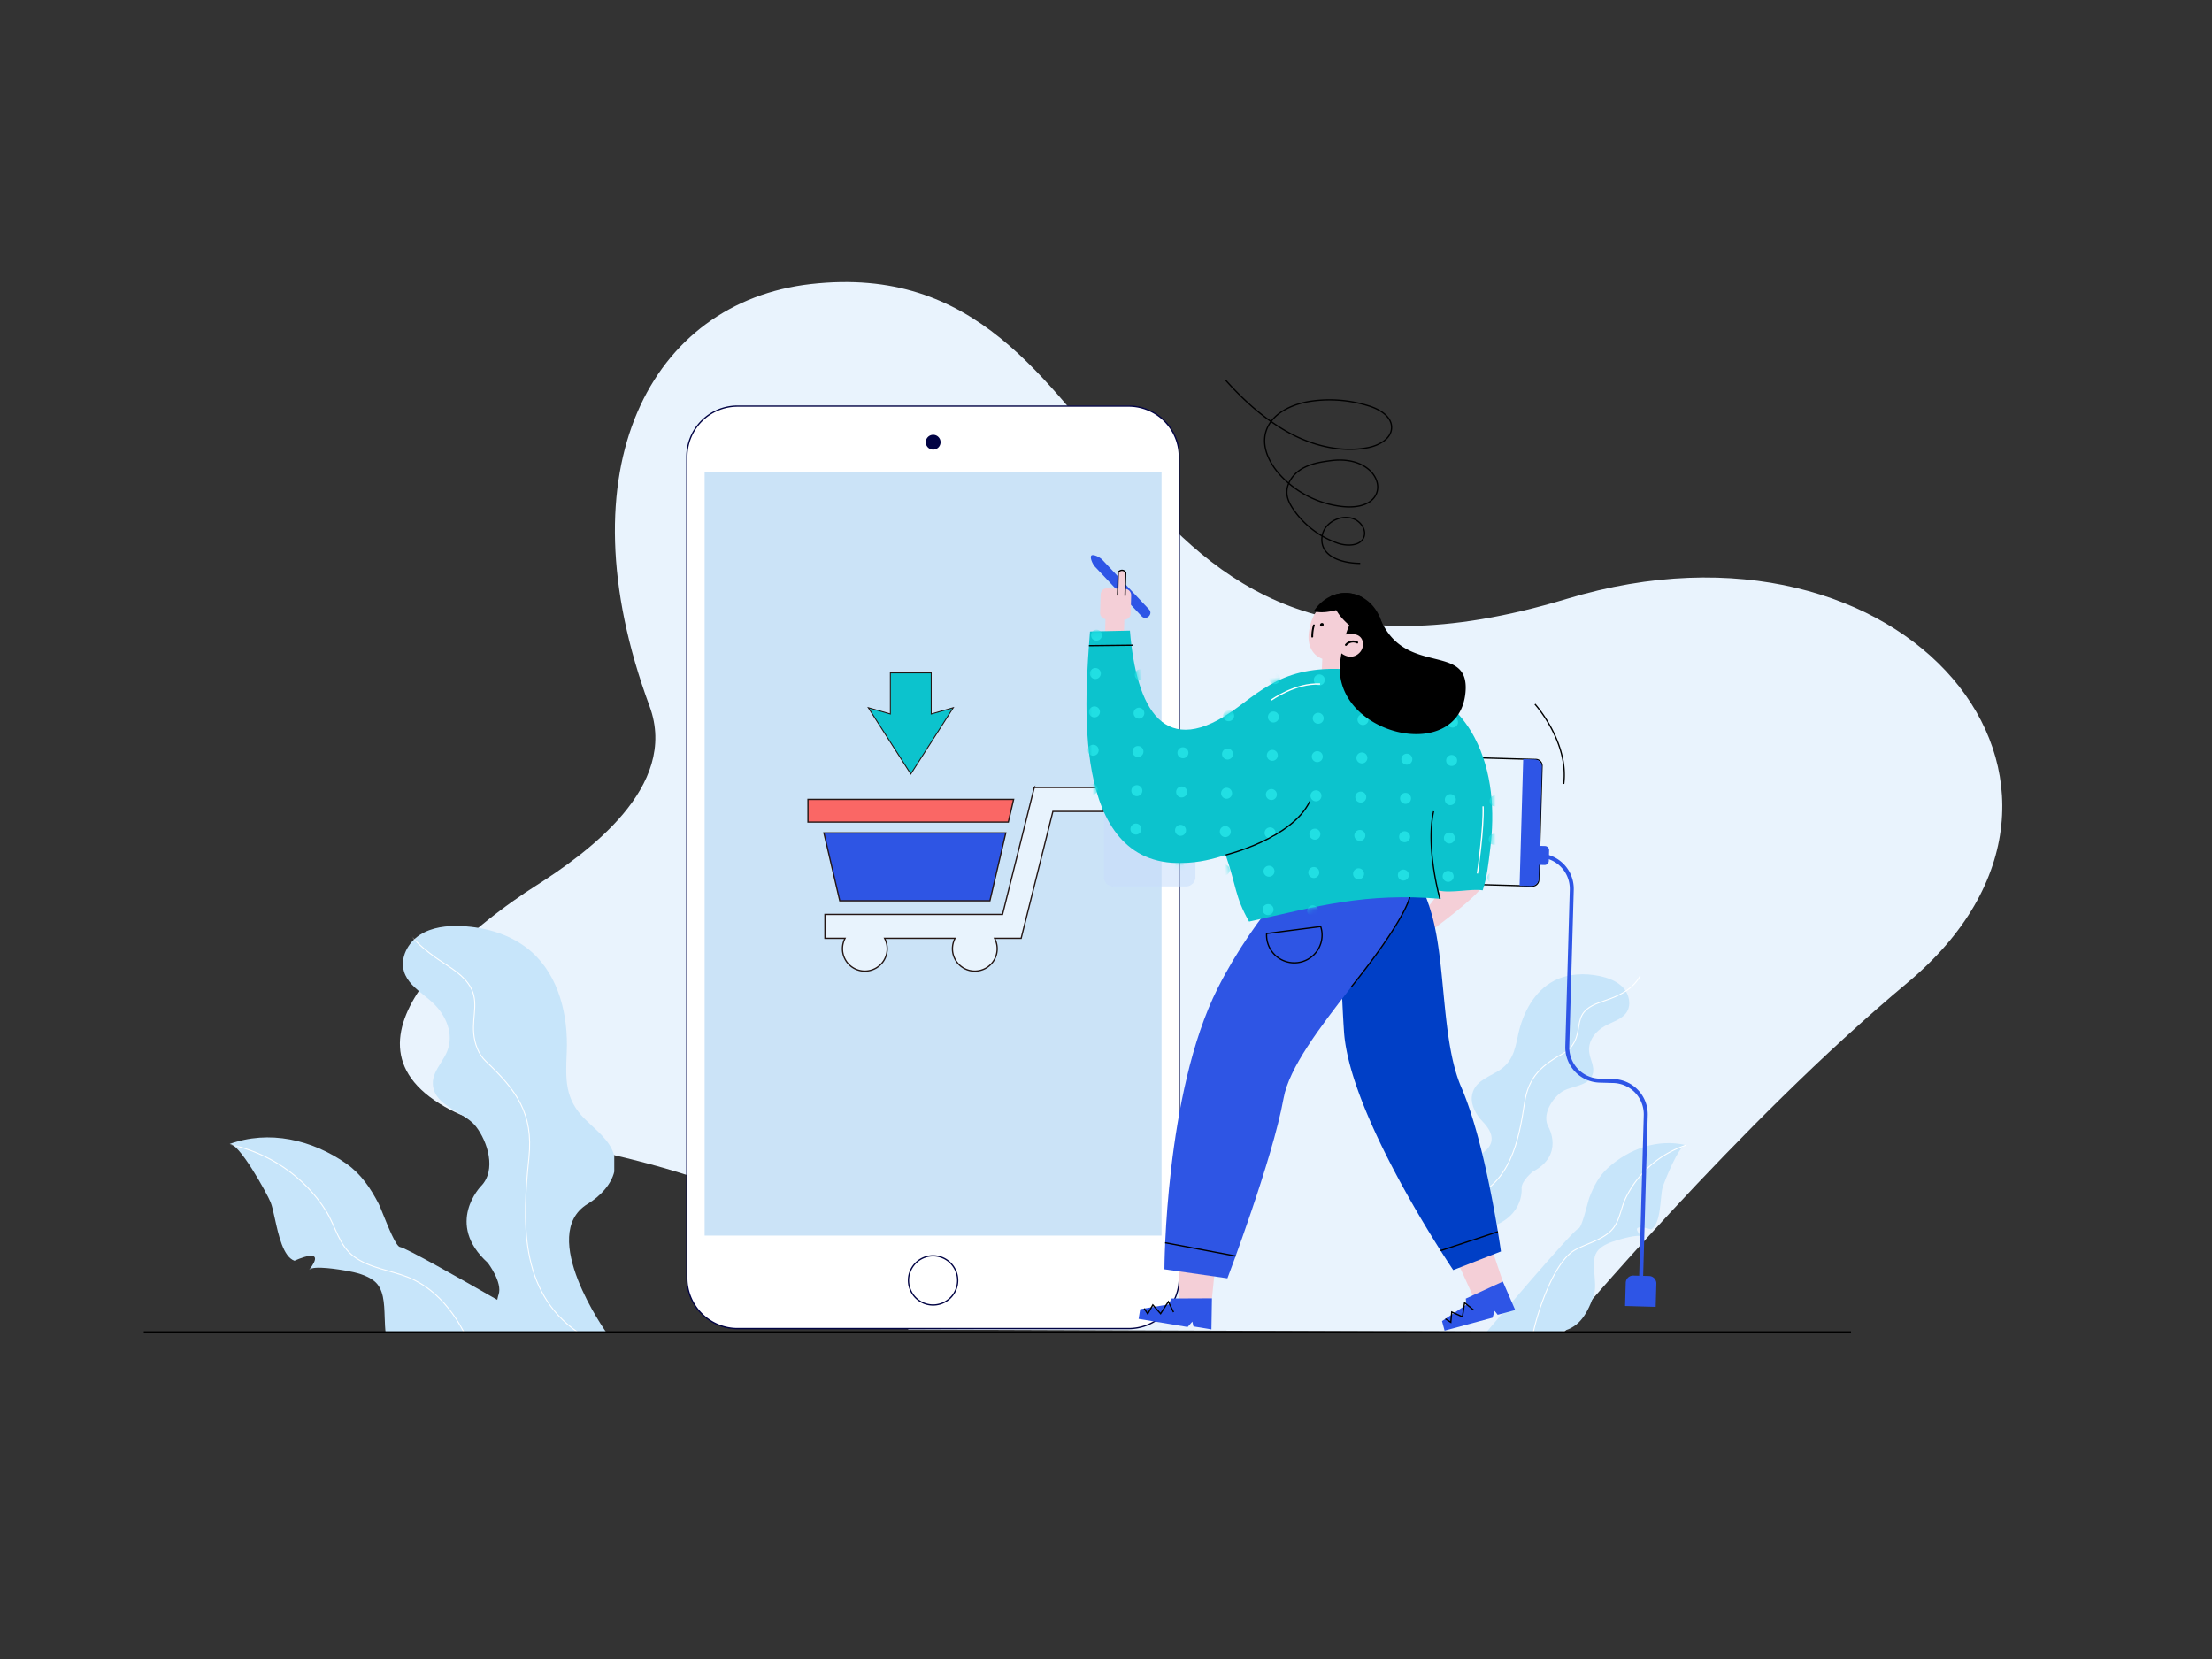<svg viewBox="0 0 400 300" fill="none" xmlns="http://www.w3.org/2000/svg"><rect x="0" y="0" width="400" height="300" fill="#333333" stroke="none"/><path d="M96.797 160.239c9.312-5.931 26.065-17.923 20.666-32.524-15.995-43.231.389-73.09 29.139-76.35 59.895-6.78 48.901 83.482 136.704 56.93 61.387-18.566 104.205 33.867 61.618 69.414-30.649 25.581-62.049 63.152-62.049 63.152l-118.608-.429c-24.158-34.425-65.996-30.123-83.826-40.288-22.283-12.701 7.363-34.182 16.352-39.905" fill="#E9F3FD"/><path d="M204.085 240.25H133.37a9.171 9.171 0 0 1-9.167-9.169V82.601a9.167 9.167 0 0 1 9.158-9.177h70.724a9.164 9.164 0 0 1 8.474 5.666 9.18 9.18 0 0 1 .695 3.512V231.08a9.165 9.165 0 0 1-2.686 6.483 9.165 9.165 0 0 1-6.483 2.686Z" fill="#fff"/><path d="M204.085 73.435h-70.713a9.169 9.169 0 0 0-9.169 9.169V231.08a9.169 9.169 0 0 0 9.169 9.168h70.713a9.169 9.169 0 0 0 9.169-9.168V82.604a9.169 9.169 0 0 0-9.169-9.17Z" stroke="#010344" stroke-width=".231" stroke-miterlimit="10"/><path d="M210.043 85.305h-82.625v138.129h82.625V85.305Z" fill="#CBE3F7"/><path d="M170.084 79.928a1.338 1.338 0 1 1-2.675.002 1.338 1.338 0 0 1 2.675-.002Z" fill="#010344"/><path d="M168.73 235.982a4.447 4.447 0 1 0 .002-8.894 4.447 4.447 0 0 0-.002 8.894Z" stroke="#010344" stroke-width=".231" stroke-miterlimit="10"/><g clip-path="url(#a)"><path fill-rule="evenodd" clip-rule="evenodd" d="M106.281 217.7c-9.224 5.577 3.336 23.212 3.336 23.212l-10.703 7.904c-4.15-1.964-6.477-4.328-7.747-6.58l-7.49 8.442c-5.197-.231-10.673-1.954-13.185-6.874-.796-1.558-.863-3.587-.929-5.586-.086-2.606-.17-5.158-1.867-6.538-1.382-1.123-3.386-1.594-5.095-1.894-.898-.156-6.014-1.042-6.69-.156 3.449-4.505-2.652-1.647-2.652-1.647-2.033-.687-2.899-4.626-3.564-7.65-.266-1.211-.5-2.276-.764-2.926-.574-1.433-5.856-11.109-7.533-10.498 7.259-2.648 15.07-.821 21.258 3.538 2.639 1.86 4.35 4.415 5.822 7.243.153.294.434.992.78 1.856.936 2.328 2.356 5.863 3.08 5.957 1.05.142 11.24 5.911 17.58 9.548.109-.589.23-.928.23-.928.792-2.191-1.942-5.767-1.942-5.767-7.84-7.095-1.227-13.865-1.227-13.865 2.856-2.911 1.174-8.108-.923-10.795-.8-1.026-2.082-1.798-3.377-2.577-2.146-1.292-4.327-2.604-4.412-5.132-.047-1.4.706-2.605 1.466-3.824.403-.647.81-1.297 1.099-1.982 1.347-3.192-.206-6.65-2.593-8.871-.497-.463-1.037-.899-1.578-1.336-1.522-1.228-3.047-2.458-3.605-4.288-.757-2.479.694-5.227 2.867-6.631 2.173-1.405 4.883-1.696 7.467-1.59 4.618.19 9.298 1.61 12.758 4.685 4.936 4.399 6.625 11.504 6.334 18.11l-.001.016c-.214 4.939-.366 8.456 3.274 12.082.422.421.866.832 1.312 1.245 2.267 2.101 4.568 4.233 4.12 7.682-.35 2.706-2.659 5.054-4.906 6.415Z" fill="#C7E5FA"/><mask id="b" style="mask-type:alpha" maskUnits="userSpaceOnUse" x="41" y="167" width="71" height="84"><path fill-rule="evenodd" clip-rule="evenodd" d="M106.281 217.7c-9.224 5.577 3.336 23.212 3.336 23.212l-10.703 7.904c-4.15-1.964-6.477-4.328-7.747-6.58l-7.49 8.442c-5.197-.231-10.673-1.954-13.185-6.874-.796-1.558-.863-3.587-.929-5.586-.086-2.606-.17-5.158-1.867-6.538-1.382-1.123-3.386-1.594-5.095-1.894-.898-.156-6.014-1.042-6.69-.156 3.449-4.505-2.652-1.647-2.652-1.647-2.033-.687-2.899-4.626-3.564-7.65-.266-1.211-.5-2.276-.764-2.926-.574-1.433-5.856-11.109-7.533-10.498 7.259-2.648 15.07-.821 21.258 3.538 2.639 1.86 4.35 4.415 5.822 7.243.153.294.434.992.78 1.856.936 2.328 2.356 5.863 3.08 5.957 1.05.142 11.24 5.911 17.58 9.548.109-.589.23-.928.23-.928.792-2.191-1.942-5.767-1.942-5.767-7.84-7.095-1.227-13.865-1.227-13.865 2.856-2.911 1.174-8.108-.923-10.795-.8-1.026-2.082-1.798-3.377-2.577-2.146-1.292-4.327-2.604-4.412-5.132-.047-1.4.706-2.605 1.466-3.824.403-.647.81-1.297 1.099-1.982 1.347-3.192-.206-6.65-2.593-8.871-.497-.463-1.037-.899-1.578-1.336-1.522-1.228-3.047-2.458-3.605-4.288-.757-2.479.694-5.227 2.867-6.631 2.173-1.405 4.883-1.696 7.467-1.59 4.618.19 9.298 1.61 12.758 4.685 4.936 4.399 6.625 11.504 6.334 18.11l-.001.016c-.214 4.939-.366 8.456 3.274 12.082.422.421.866.832 1.312 1.245 2.267 2.101 4.568 4.233 4.12 7.682-.35 2.706-2.659 5.054-4.906 6.415Z" fill="#C7E5FA"/></mask><g mask="url(#b)" stroke="#fff" stroke-width=".173" stroke-miterlimit="10"><path d="M71.906 164.43c1.008 3.921 3.635 6.41 6.811 8.689 2.002 1.439 4.478 2.699 5.95 4.74 2.124 2.946.691 5.665.993 9.022.173 1.87.845 3.759 2.21 5.049 5.508 5.213 8.604 9.397 7.773 17.401-1.171 11.287-1.845 24.202 8.844 31.583M41.398 206.916c7.17 1.485 13.609 5.81 17.53 12.018 1.77 2.8 2.325 6.271 5.09 8.304 2.826 2.076 6.556 2.463 9.744 3.72 5.864 2.307 9.856 8.205 11.87 13.992"/></g></g><path d="m187.028 142.399-5.739 22.956h-32.111v4.316h3.635a4.044 4.044 0 1 0 7.151 0h12.737a4.044 4.044 0 1 0 7.151 0h4.805l5.739-22.944h9.155v-4.328h-12.523Z" fill="#E8F3FD" stroke="#241614" stroke-width=".231" stroke-miterlimit="10"/><path d="m164.7 139.963 7.681-11.99-3.988 1.14v-7.434h-7.388v7.434l-3.988-1.14 7.683 11.99Z" fill="#0CC3CD" stroke="#241614" stroke-width=".173" stroke-miterlimit="10"/><path d="M183.292 144.558h-37.185v4.097h36.228l.957-4.097Z" fill="#FA6765" stroke="#241614" stroke-width=".231" stroke-miterlimit="10"/><path d="m179.007 162.889 2.869-12.273h-32.888l2.869 12.273h27.15Z" fill="#2E55E4" stroke="#241614" stroke-width=".231" stroke-miterlimit="10"/><path d="M221.622 68.734c3.416 3.825 7.381 7.381 11.951 9.776 4.191 2.186 9.056 3.314 13.706 2.456 2.025-.373 4.339-1.587 4.366-3.646.026-1.97-2.059-3.244-3.921-3.857a23.56 23.56 0 0 0-10.61-.923c-3.541.503-7.414 2.307-8.27 5.785-.662 2.694.757 5.49 2.621 7.543a17.943 17.943 0 0 0 11.281 5.73c9.751 1.026 7.774-9.59-2.101-8.293-1.831.23-3.709.554-5.289 1.509-1.58.955-2.812 2.706-2.634 4.544.099 1.026.613 1.963 1.199 2.81a16.234 16.234 0 0 0 7.965 6.052c1.755.609 4.288.533 4.802-1.255.296-1.035-.343-2.15-1.222-2.768-2.307-1.614-6.064.063-6.401 2.851-.461 3.82 4.044 4.826 6.906 4.83" stroke="#000" stroke-width=".231" stroke-miterlimit="10"/><path opacity=".55" d="M214.441 143.728h-13.113a1.73 1.73 0 0 0-1.73 1.73v13.113c0 .956.775 1.73 1.73 1.73h13.113a1.73 1.73 0 0 0 1.73-1.73v-13.113a1.73 1.73 0 0 0-1.73-1.73Z" fill="#C7DCFA"/><path d="M268.841 240.838s15.558-18.409 16.585-18.668c.659-.168 1.688-4.825 1.983-5.607.771-2.035 1.726-3.903 3.363-5.377 3.841-3.46 8.996-5.319 14.119-4.113-1.185-.279-3.985 6.706-4.258 7.723-.438 1.615-.23 6.634-2.076 7.515 0 0-4.364-1.444-1.663 1.329-.53-.545-3.921.461-4.516.645-1.133.342-2.454.824-3.299 1.694-1.845 1.896.037 5.863-.922 8.442-1.308 3.536-2.752 5.854-6.256 6.431l-13.06-.014Z" fill="#C7E5FA"/><path d="M304.892 207.082a18.657 18.657 0 0 0-10.915 9.559c-.974 2.041-1.07 4.438-2.782 6.037-1.712 1.598-4.242 2.198-6.302 3.307-3.787 2.039-6.717 10.786-7.612 14.871" stroke="#fff" stroke-width=".173" stroke-miterlimit="10"/><path d="M26 240.847h308.724" stroke="#000" stroke-width=".231" stroke-miterlimit="10"/><path d="m219.159 234.781.913-8.902-6.911.277-.002 9.181 6-.556Z" fill="#F4CFD7"/><path d="m219.157 234.781-.094 5.614-3.246-.537-.205-.868-.856.972-8.86-1.465.291-1.76 5.218-.874.38-1.05 7.372-.032Z" fill="#2E55E6"/><path d="m212.213 237.281-.939-1.891-1.4 2.166-1.405-1.587-.929 1.617-.628-.969" stroke="#000" stroke-width=".231" stroke-miterlimit="10"/><path d="m271.761 231.747-2.853-8.479-6.178 3.114 3.802 8.357 5.229-2.992Z" fill="#F4CFD7"/><path d="m271.76 231.747 2.24 5.149-3.176.858-.547-.706-.376 1.236-8.673 2.339-.463-1.72 4.387-2.96-.088-1.112 6.696-3.084Z" fill="#2E55E6"/><path d="m266.478 236.901-1.638-1.334-.378 2.552-1.938-.863-.173 1.859-.973-.625" stroke="#000" stroke-width=".231" stroke-miterlimit="10"/><path d="M259.741 155.573s3.057 4.917-2.721 9.457l2.05 3.054s8.551-6.175 9.418-8.454l-8.747-4.057Z" fill="#F4CFD7"/><path d="M266.134 209.442s6.576-1.928 1.958-6.643c-1.123-1.153-2.134-2.892-1.931-4.549.314-2.537 2.672-3.337 4.584-4.463 2.715-1.596 3.16-3.711 3.785-6.673.837-3.961 2.92-7.914 6.516-9.769 2.515-1.296 5.513-1.423 8.279-.83 1.548.33 3.112.923 4.184 2.076 1.073 1.153 1.513 3.017.692 4.369-.821 1.351-2.537 1.785-3.921 2.537-1.756.953-3.204 2.768-2.89 4.862.191 1.299 1.003 2.575.632 3.834-.692 2.383-4.115 2.09-5.792 3.382-1.677 1.291-3.442 4.096-2.201 6.258 0 0 2.888 5.021-2.842 8.031 0 0-2.163 1.703-2.03 3.117 0 0 .54 5.838-7.441 7.381l-1.582-12.92Z" fill="#C7E5FA"/><path d="M296.595 176.466c-1.195 2.168-3.133 3.246-5.363 4.113-1.405.547-3.066.923-4.249 1.901-1.709 1.423-1.271 3.254-1.965 5.196-.388 1.082-1.075 2.1-2.076 2.658-4.06 2.249-6.535 4.258-7.262 9.129-1.029 6.87-2.592 14.629-10.061 17.372" stroke="#fff" stroke-width=".173" stroke-miterlimit="10"/><path d="M243.038 186.569c1.059 15.519 19.754 43.1 19.754 43.1l8.627-3.368s-2.68-19.309-7.15-29.636c-3.642-8.389-2.768-22.208-5.363-31.303-.602-2.097-1.262-3.892-2.023-5.246l-2.791-.489-11.337-1.981a257.928 257.928 0 0 0 .283 28.923Z" fill="#003FC6"/><path d="M254.922 161.297c-.627 8.251-20.82 26.245-22.815 37.322-1.995 11.076-10.149 32.542-10.149 32.542l-11.395-1.631s.067-31.882 9.644-50.841c7.015-13.883 16.753-22.944 16.753-22.944l17.962 5.552Z" fill="#2E55E4"/><path d="m261.888 159.798 15.194.435a1.142 1.142 0 0 0 1.174-1.109l.591-20.615a1.142 1.142 0 0 0-1.109-1.174l-15.195-.435a1.142 1.142 0 0 0-1.174 1.108l-.59 20.616a1.142 1.142 0 0 0 1.109 1.174Z" fill="#E8F3FD" stroke="#000" stroke-width=".231" stroke-miterlimit="10"/><path d="m275.445 137.27 2.076.06a1.342 1.342 0 0 1 1.307 1.383l-.578 20.209a1.349 1.349 0 0 1-1.384 1.306l-2.076-.06.655-22.898Z" fill="#2E55E6"/><path d="m279.289 156.422-2.668-.076.099-3.433 2.667.076a.762.762 0 0 1 .739.783l-.054 1.906a.761.761 0 0 1-.783.744Z" fill="#2E55E6"/><path d="M296.632 235.812a.362.362 0 0 0 .369-.349l.964-33.774a6.385 6.385 0 0 0-6.193-6.56l-2.498-.071a5.672 5.672 0 0 1-5.502-5.825l.812-28.337a6.387 6.387 0 0 0-6.195-6.558.362.362 0 0 0-.368.347.357.357 0 0 0 .347.368 5.678 5.678 0 0 1 5.499 5.822l-.812 28.338a6.39 6.39 0 0 0 6.196 6.56l2.498.071a5.668 5.668 0 0 1 5.496 5.825l-.964 33.773a.359.359 0 0 0 .351.37Z" fill="#2E55E6"/><path d="m299.398 236.322-5.534-.158.12-4.197a1.338 1.338 0 0 1 1.378-1.301l2.857.082a1.341 1.341 0 0 1 1.301 1.378l-.12 4.196h-.002Z" fill="#2E55E6"/><path d="M241.549 119.388c-3.691.385-5.32-2.201-4.844-5.176.216-1.32.569-2.731 1.462-3.758.814-.943 1.914-1.582 3.16-1.614 2.611-.053 4.775 2.265 4.83 5.176a5.238 5.238 0 0 1-4.608 5.372Z" fill="#F4CFD7"/><path d="m242.325 117.551-3.124-.149-.204 4.272 3.125.149.203-4.272Z" fill="#F4CFD7"/><path d="M239.201 113.231c.156-.103.207-.302.114-.443-.094-.142-.296-.173-.453-.07-.156.104-.207.302-.114.444.094.141.296.172.453.069ZM237.134 115.151a7.36 7.36 0 0 1 .296-2.111c.057-.198.378-.149.32.051a7.043 7.043 0 0 0-.286 2.03c.003.203-.327.235-.33.03Z" fill="#000"/><path d="m199.312 101.202 8.472 8.996c.805.854-.521 2.106-1.326 1.25l-8.475-8.996c-.401-.426-.957-1.681-.625-1.993.332-.311 1.55.316 1.954.743Z" fill="#2E55E6"/><path d="m203.433 106.475-3.219-.092a1.153 1.153 0 0 0-1.186 1.12l-.094 3.286a1.154 1.154 0 0 0 1.12 1.186l3.219.092a1.153 1.153 0 0 0 1.185-1.12l.094-3.286a1.154 1.154 0 0 0-1.119-1.186Z" fill="#F4CFD7"/><path d="m202.091 107.691.123-4.258s.777-.764 1.354.106l-.12 4.191" fill="#F4CFD7"/><path d="m202.091 107.691.123-4.258s.777-.764 1.354.106l-.12 4.191" stroke="#000" stroke-width=".231" stroke-miterlimit="10"/><path d="m203.358 110.7-3.415-.098-.132 4.607 3.415.098.132-4.607Z" fill="#F4CFD7"/><path d="M268.117 160.993c.789-2.353 1.041-4.936 1.347-7.381.858-6.83.441-14.071-2.839-20.285-2.537-4.802-6.775-8.304-11.803-10.271-.923-.425-3.818-1.038-4.86-1.204-15.028-2.755-19.791 1.291-26.107 6.015-13.429 10.05-18.386.143-19.528-13.826l-7.22.155c-.863 11.563-3.721 42.343 16.608 41.87 3.285-.076 5.665-.74 7.926-1.453 1.96 5.647 1.635 7.476 4.228 12.038 12.573-2.802 20.99-5.254 34.694-4.108-.625-1.993-.895-3.612-1.153-6.152 0 .09.196 4.51.735 4.641 2.252.552 5.917-.376 7.977-.034" fill="#0CC3CD"/><mask id="c" style="mask-type:alpha" maskUnits="userSpaceOnUse" x="196" y="114" width="74" height="53"><path d="M268.117 160.993c.789-2.353 1.041-4.936 1.347-7.381.858-6.83.441-14.071-2.839-20.285-2.537-4.802-6.775-8.304-11.803-10.271-.923-.425-3.818-1.038-4.86-1.204-15.028-2.755-19.791 1.291-26.107 6.015-13.429 10.05-18.386.143-19.528-13.826l-7.22.155c-.863 11.563-3.721 42.343 16.608 41.87 3.285-.076 5.665-.74 7.926-1.453 1.96 5.647 1.635 7.476 4.228 12.038 12.573-2.802 20.99-5.254 34.694-4.108-.625-1.993-.895-3.612-1.153-6.152 0 .09.196 4.51.735 4.641 2.252.552 5.917-.376 7.977-.034" fill="#0CC3CD"/></mask><g mask="url(#c)" fill="#21DFE3"><path d="M198.276 115.85a.992.992 0 1 0 0-1.984.992.992 0 0 0 0 1.984ZM206.375 116.08a.992.992 0 1 0 0-1.984.992.992 0 0 0 0 1.984ZM214.473 116.311a.992.992 0 1 0 0-1.984.992.992 0 0 0 0 1.984ZM222.572 116.544a.992.992 0 1 0 0-1.984.992.992 0 0 0 0 1.984ZM230.671 116.775a.992.992 0 1 0-.001-1.983.992.992 0 0 0 .001 1.983ZM238.769 117.005a.992.992 0 1 0 0-1.984.992.992 0 0 0 0 1.984ZM246.868 117.238a.992.992 0 1 0 0-1.984.992.992 0 0 0 0 1.984ZM254.967 117.469a.992.992 0 1 0 0-1.984.992.992 0 0 0 0 1.984ZM263.066 117.702a.992.992 0 1 0-.001-1.983.992.992 0 0 0 .001 1.983ZM198.077 122.786a.992.992 0 1 0 0-1.984.992.992 0 0 0 0 1.984ZM206.176 123.016a.992.992 0 1 0 0-1.983.992.992 0 0 0 0 1.983ZM214.275 123.249a.992.992 0 1 0 0-1.984.992.992 0 0 0 0 1.984ZM222.373 123.48a.992.992 0 1 0 0-1.984.992.992 0 0 0 0 1.984ZM230.472 123.711a.992.992 0 1 0 0-1.984.992.992 0 0 0 0 1.984ZM238.57 123.944a.992.992 0 1 0 0-1.984.992.992 0 0 0 0 1.984ZM246.67 124.174a.992.992 0 1 0-.001-1.983.992.992 0 0 0 .001 1.983ZM254.769 124.405a.992.992 0 1 0 0-1.985.992.992 0 0 0 0 1.985ZM262.867 124.638a.992.992 0 1 0 0-1.984.992.992 0 0 0 0 1.984ZM197.88 129.722a.992.992 0 1 0-.001-1.983.992.992 0 0 0 .001 1.983ZM205.979 129.953a.993.993 0 0 0 0-1.984.992.992 0 1 0 0 1.984ZM214.076 130.186a.992.992 0 1 0 0-1.985.992.992 0 0 0 0 1.985ZM222.175 130.416a.992.992 0 1 0 0-1.984.992.992 0 0 0 0 1.984ZM230.274 130.649a.992.992 0 1 0 0-1.984.992.992 0 0 0 0 1.984ZM238.372 130.88a.992.992 0 1 0 0-1.984.992.992 0 0 0 0 1.984ZM246.471 131.11a.992.992 0 1 0 0-1.984.992.992 0 0 0 0 1.984ZM254.57 131.344a.992.992 0 1 0-.001-1.983.992.992 0 0 0 .001 1.983ZM262.668 131.574a.992.992 0 1 0 0-1.984.992.992 0 0 0 0 1.984ZM270.768 131.807a.992.992 0 1 0 0-1.984.992.992 0 0 0 0 1.984ZM197.681 136.658a.992.992 0 1 0 0-1.984.992.992 0 0 0 0 1.984ZM205.78 136.891a.992.992 0 1 0 0-1.984.992.992 0 0 0 0 1.984ZM213.878 137.121a.992.992 0 1 0 0-1.983.992.992 0 0 0 0 1.983ZM221.976 137.352a.992.992 0 1 0 0-1.984.992.992 0 0 0 0 1.984ZM230.075 137.585a.992.992 0 1 0 0-1.984.992.992 0 0 0 0 1.984ZM238.174 137.816a.992.992 0 1 0-.001-1.983.992.992 0 0 0 .001 1.983ZM246.273 138.049a.992.992 0 1 0 0-1.984.992.992 0 0 0 0 1.984ZM254.371 138.279a.992.992 0 1 0 0-1.983.992.992 0 0 0 0 1.983ZM262.47 138.51a.992.992 0 1 0 0-1.983.992.992 0 0 0 0 1.983ZM270.569 138.743a.992.992 0 1 0 0-1.984.992.992 0 0 0 0 1.984ZM197.478 143.742a.992.992 0 1 0 0-1.985.992.992 0 0 0 0 1.985ZM205.577 143.972a.992.992 0 1 0 0-1.984.992.992 0 0 0 0 1.984ZM213.675 144.205a.992.992 0 1 0 0-1.984.992.992 0 0 0 0 1.984ZM221.774 144.436a.992.992 0 1 0-.001-1.983.992.992 0 0 0 .001 1.983ZM229.872 144.666a.992.992 0 1 0 0-1.983.992.992 0 0 0 0 1.983ZM237.971 144.9a.992.992 0 1 0 0-1.984.992.992 0 0 0 0 1.984ZM246.07 145.13a.991.991 0 1 0 0-1.983.991.991 0 0 0 0 1.983ZM254.169 145.363a.992.992 0 1 0 0-1.984.992.992 0 0 0 0 1.984ZM262.268 145.594a.992.992 0 1 0 0-1.984.992.992 0 0 0 0 1.984ZM270.366 145.825a.992.992 0 1 0 0-1.985.992.992 0 0 0 0 1.985ZM197.279 150.678a.992.992 0 1 0 0-1.984.992.992 0 0 0 0 1.984ZM205.379 150.911a.992.992 0 1 0-.001-1.983.992.992 0 0 0 .001 1.983ZM213.477 151.141a.992.992 0 1 0 0-1.985.992.992 0 0 0 0 1.985ZM221.576 151.372a.992.992 0 1 0 0-1.984.992.992 0 0 0 0 1.984ZM229.674 151.605a.992.992 0 1 0 0-1.984.992.992 0 0 0 0 1.984ZM237.772 151.836a.992.992 0 1 0 0-1.984.992.992 0 0 0 0 1.984ZM245.871 152.068a.992.992 0 1 0 0-1.983.992.992 0 0 0 0 1.983ZM253.97 152.299a.992.992 0 1 0 0-1.983.992.992 0 0 0 0 1.983ZM262.07 152.53a.992.992 0 1 0-.001-1.983.992.992 0 0 0 .001 1.983ZM270.17 152.763a.992.992 0 1 0-.001-1.983.992.992 0 0 0 .001 1.983ZM197.081 157.616a.992.992 0 1 0 0-1.984.992.992 0 0 0 0 1.984ZM205.18 157.847a.992.992 0 1 0 0-1.984.992.992 0 0 0 0 1.984ZM213.278 158.077a.992.992 0 1 0 0-1.983.992.992 0 0 0 0 1.983ZM221.377 158.31a.992.992 0 1 0 0-1.984.992.992 0 0 0 0 1.984ZM229.476 158.541a.992.992 0 1 0 0-1.984.992.992 0 0 0 0 1.984ZM237.574 158.772a.992.992 0 1 0 0-1.984.992.992 0 0 0 0 1.984ZM245.673 159.005a.992.992 0 1 0 0-1.984.992.992 0 0 0 0 1.984ZM253.772 159.235a.992.992 0 1 0 0-1.984.992.992 0 0 0 0 1.984ZM261.871 159.468a.992.992 0 1 0 0-1.984.992.992 0 0 0 0 1.984ZM269.971 159.699a.992.992 0 1 0 0-1.984.992.992 0 0 0 0 1.984ZM196.882 164.552a.992.992 0 1 0 0-1.984.992.992 0 0 0 0 1.984ZM204.982 164.783a.992.992 0 1 0 0-1.984.992.992 0 0 0 0 1.984ZM213.08 165.016a.992.992 0 1 0 0-1.984.992.992 0 0 0 0 1.984ZM221.179 165.246a.992.992 0 1 0 0-1.983.992.992 0 0 0 0 1.983ZM229.277 165.477a.992.992 0 1 0 0-1.983.992.992 0 0 0 0 1.983ZM237.376 165.71a.992.992 0 1 0 0-1.985.992.992 0 0 0 0 1.985ZM245.475 165.941a.992.992 0 1 0 0-1.984.992.992 0 0 0 0 1.984ZM253.574 166.172a.992.992 0 1 0 0-1.984.992.992 0 0 0 0 1.984ZM261.675 166.405a.992.992 0 1 0 0-1.985.992.992 0 0 0 0 1.985ZM269.773 166.635a.992.992 0 1 0 0-1.984.992.992 0 0 0 0 1.984Z"/></g><path d="m196.915 116.763 7.957-.09" stroke="#000" stroke-width=".231" stroke-miterlimit="10"/><path d="M267.16 157.962s1.185-8.131 1.026-12.153" stroke="#fff" stroke-width=".231" stroke-miterlimit="10"/><path d="M249.388 111.352c4.258 11.406 16.46 4.498 15.618 13.84-1.204 13.346-24.533 7.536-22.623-5.815 1.909-13.351 7.005-8.025 7.005-8.025ZM239.945 110.648a7.32 7.32 0 0 1-2.399-.087c1.384-2.162 3.711-3.507 6.242-3.313a6.352 6.352 0 0 1 2.715.856c-2.003 1.278-4.175 2.263-6.558 2.544Z" fill="#000"/><path d="M250.076 115.997c-2.999-.608-6.034-2.366-7.887-4.818a10.67 10.67 0 0 1-1.614-3.326 6.362 6.362 0 0 1 3.211-.605c3.833.298 6.675 4.002 6.345 8.279-.011.159-.037.314-.055.47Z" fill="#000"/><path d="M242.171 117.808c1.428 1.359 2.902 1.137 3.786.108.819-.957.742-2.749-.762-3.16a3.988 3.988 0 0 0-1.875 0 5.557 5.557 0 0 0-.922.796c-.561.616-1.032 1.49-.227 2.256Z" fill="#F4CFD7"/><path d="M243.247 116.51a1.843 1.843 0 0 1 2.247-.496c.209.103.078.443-.13.339a1.487 1.487 0 0 0-1.824.369c-.148.187-.443-.026-.293-.212Z" fill="#000"/><path d="M221.64 154.608s11.958-2.911 15.206-9.688" stroke="#000" stroke-width=".231" stroke-miterlimit="10"/><path d="M229.904 126.594s4.316-3.13 8.816-2.899" stroke="#fff" stroke-width=".231" stroke-miterlimit="10"/><path d="M260.382 162.532s-2.62-9.195-1.137-15.822M254.921 162.241s-.582 3.765-10.544 16.211M234.693 174.067a5.017 5.017 0 0 0 4.337-5.619 5.228 5.228 0 0 0-.206-.899l-9.78 1.261c-.018.308-.007.617.03.923a5.013 5.013 0 0 0 5.619 4.334ZM210.682 224.724l12.762 2.41M260.515 226.149l10.361-3.418M277.567 127.328s6.175 6.839 5.201 14.435" stroke="#000" stroke-width=".231" stroke-miterlimit="10"/><defs><clipPath id="a"><path fill="#fff" transform="translate(41.563 167.203)" d="M0 0h69.514v73.664H0z"/></clipPath></defs></svg>